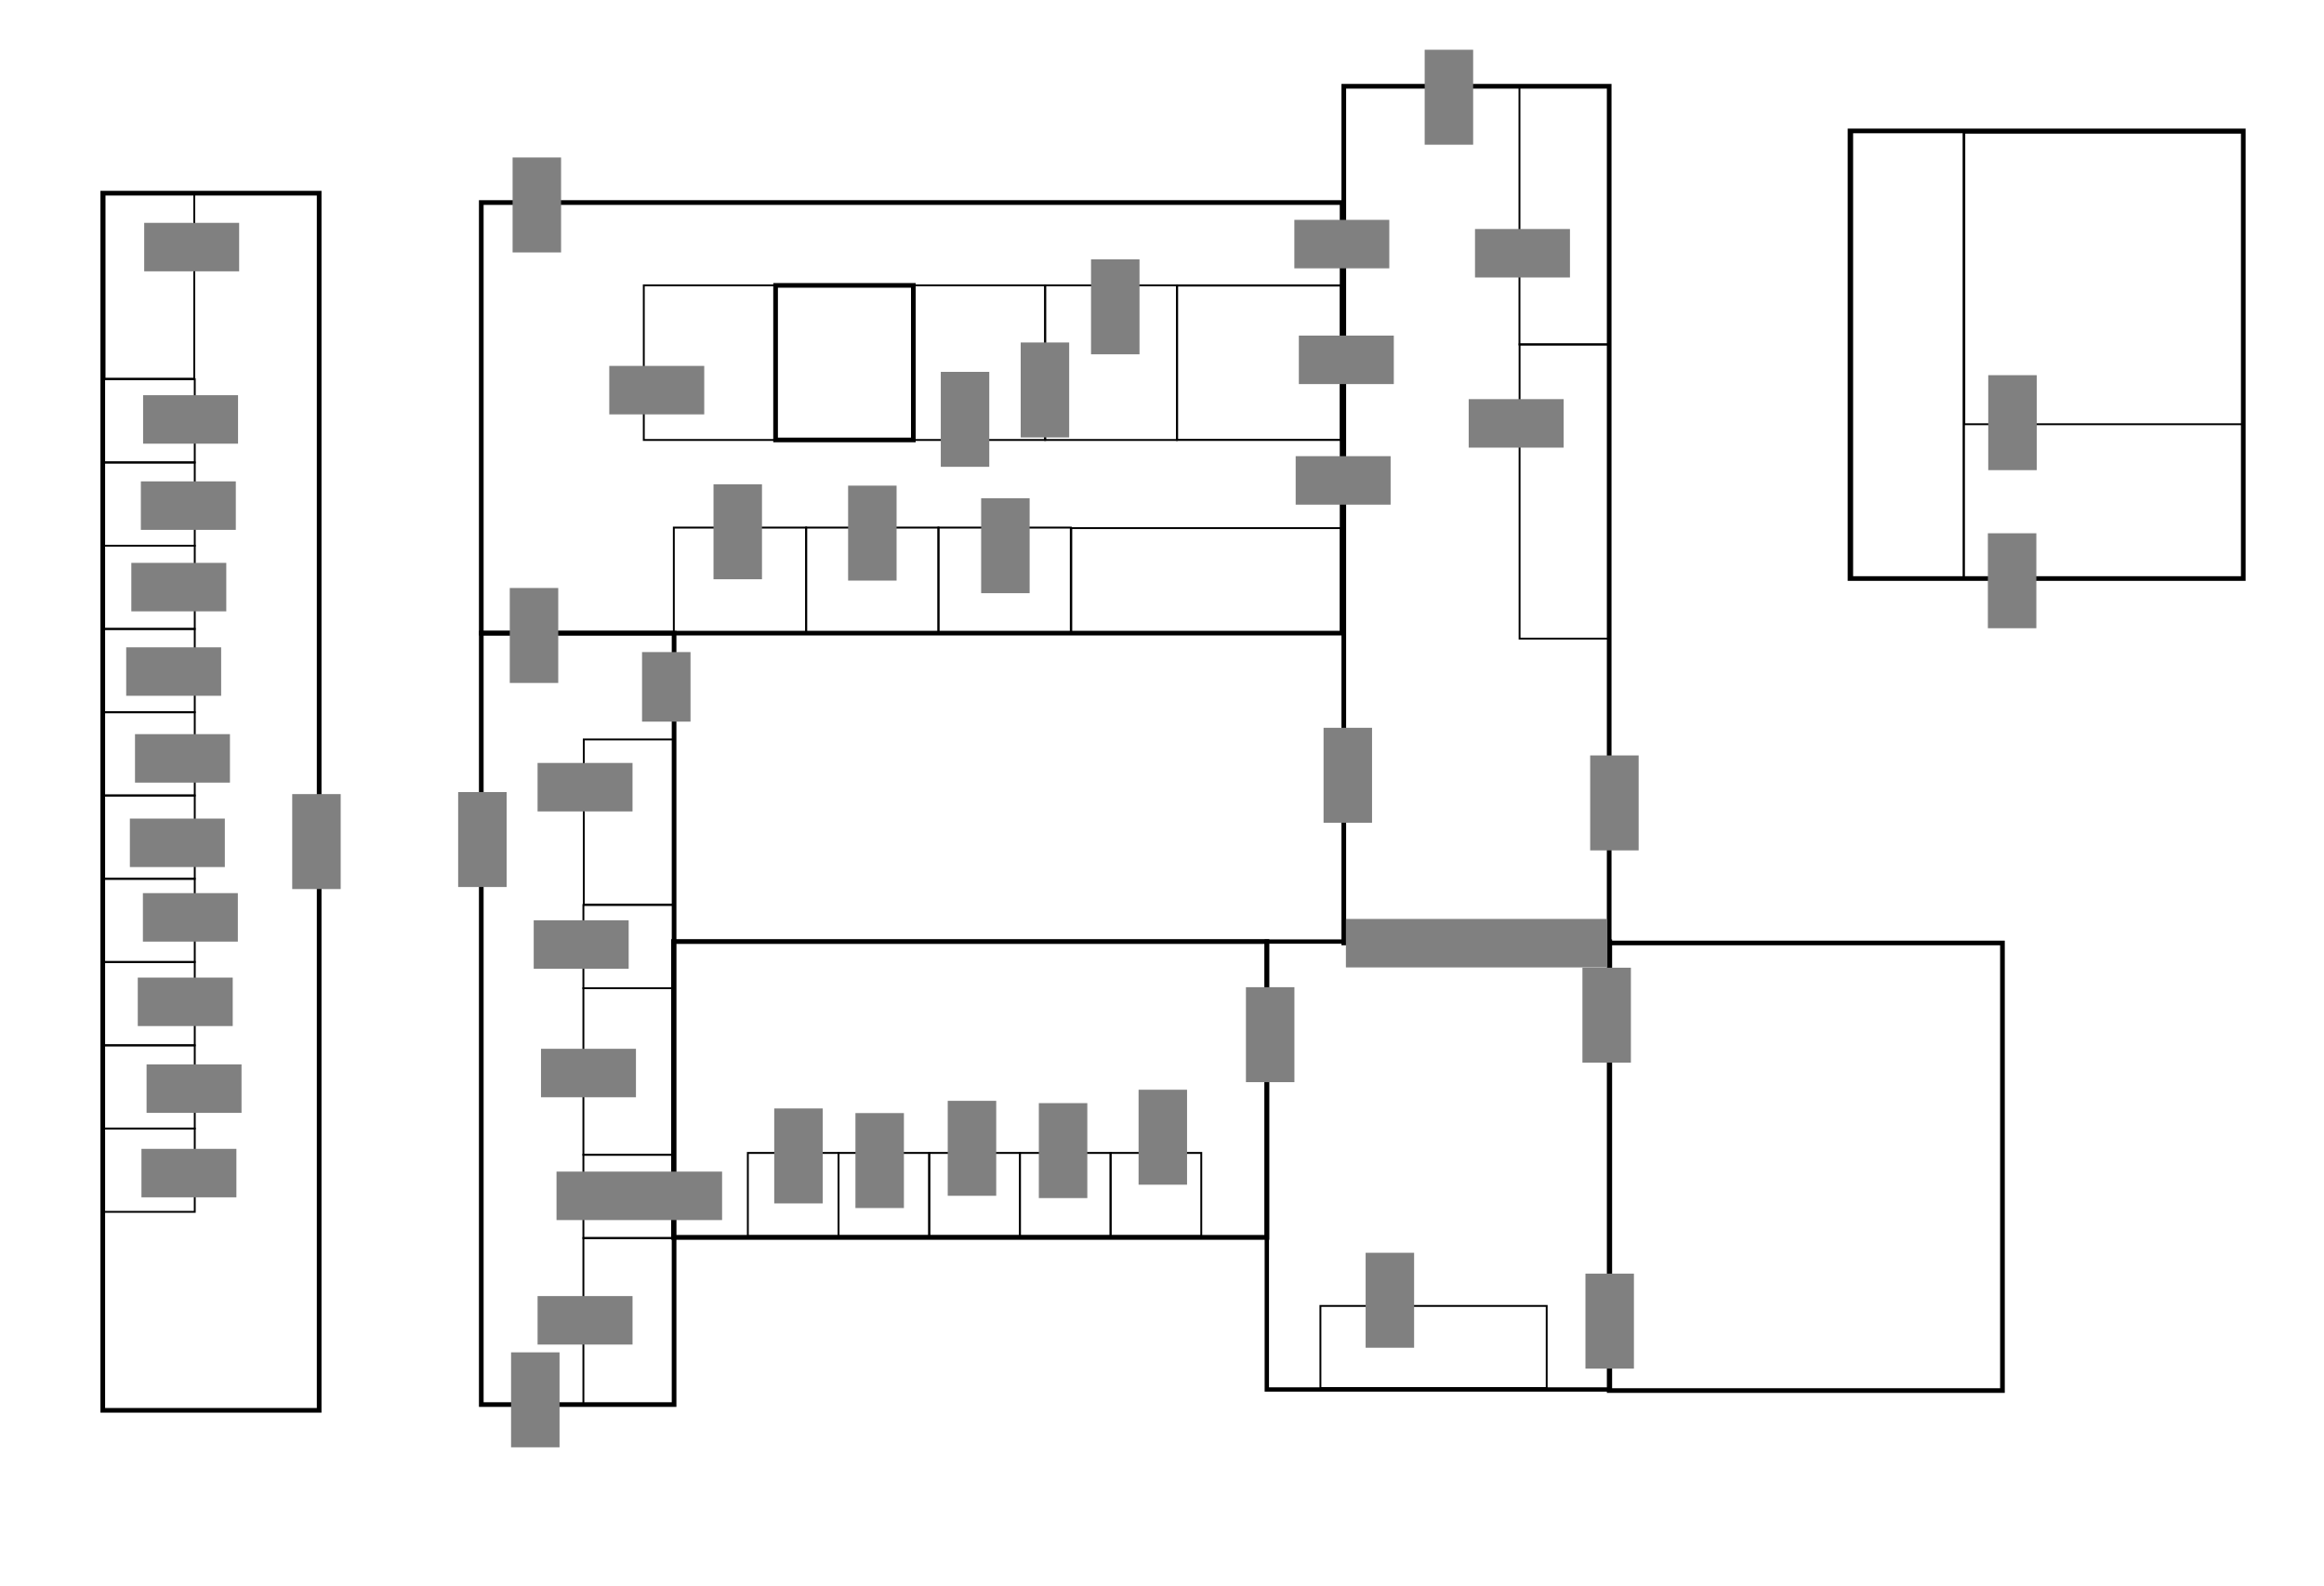 <?xml version="1.0" encoding="UTF-8" standalone="no"?>
<svg
   xmlns:dc="http://purl.org/dc/elements/1.1/"
   xmlns:cc="http://creativecommons.org/ns#"
   xmlns:rdf="http://www.w3.org/1999/02/22-rdf-syntax-ns#"
   xmlns:svg="http://www.w3.org/2000/svg"
   xmlns="http://www.w3.org/2000/svg"
   xmlns:sodipodi="http://sodipodi.sourceforge.net/DTD/sodipodi-0.dtd"
   xmlns:inkscape="http://www.inkscape.org/namespaces/inkscape"
   sodipodi:docname="layout.svg"
   inkscape:version="1.0 (4035a4fb49, 2020-05-01)"
   id="svg8"
   version="1.1"
   viewBox="0 0 249.013 169.896"
   height="169.896mm"
   width="249.013mm">
  <defs
     id="defs2" />
  <sodipodi:namedview
     inkscape:window-maximized="1"
     inkscape:window-y="0"
     inkscape:window-x="0"
     inkscape:window-height="1016"
     inkscape:window-width="1920"
     showguides="false"
     showgrid="false"
     inkscape:document-rotation="0"
     inkscape:current-layer="layer1"
     inkscape:document-units="mm"
     inkscape:cy="281.05281"
     inkscape:cx="473.60993"
     inkscape:zoom="0.8917887"
     inkscape:pageshadow="2"
     inkscape:pageopacity="0.0"
     borderopacity="1.0"
     bordercolor="#666666"
     pagecolor="#ffffff"
     id="base" />
  <g
     transform="translate(19.463,-40.945)"
     inkscape:label="outer"
     id="layer3"
     inkscape:groupmode="layer" />
  <g
     transform="translate(19.463,-40.945)"
     id="layer1"
     inkscape:groupmode="layer"
     inkscape:label="outline">
    <rect
       transform="rotate(-90)"
       y="32.105"
       x="-191.433"
       height="20.659"
       width="82.653"
       id="rect10"
       style="fill:none;stroke:#000000;stroke-width:0.5;stroke-miterlimit:4;stroke-dasharray:none;stroke-opacity:1" />
    <rect
       transform="rotate(-90)"
       y="52.705"
       x="-173.52"
       height="63.575"
       width="31.698"
       id="rect12"
       style="fill:none;stroke:#000000;stroke-width:0.516;stroke-miterlimit:4;stroke-dasharray:none;stroke-opacity:1" />
    <rect
       transform="rotate(-90)"
       y="32.105"
       x="-108.78"
       height="92.236"
       width="46.134"
       id="rect14"
       style="fill:none;stroke:#000000;stroke-width:0.5;stroke-miterlimit:4;stroke-dasharray:none;stroke-opacity:1" />
    <rect
       transform="rotate(-90)"
       y="63.64"
       x="-88.082"
       height="14.759"
       width="16.562"
       id="rect16"
       style="fill:none;stroke:#000000;stroke-width:0.5;stroke-miterlimit:4;stroke-dasharray:none;stroke-opacity:1" />
    <rect
       transform="rotate(-90)"
       y="124.522"
       x="-141.974"
       height="28.437"
       width="91.785"
       id="rect18"
       style="fill:none;stroke:#000000;stroke-width:0.5;stroke-miterlimit:4;stroke-dasharray:none;stroke-opacity:1" />
    <rect
       transform="rotate(-90)"
       y="116.274"
       x="-189.816"
       height="36.765"
       width="47.99"
       id="rect20"
       style="fill:none;stroke:#000000;stroke-width:0.467;stroke-miterlimit:4;stroke-dasharray:none;stroke-opacity:1" />
    <rect
       transform="rotate(-90)"
       style="fill:none;stroke:#000000;stroke-width:0.5;stroke-miterlimit:4;stroke-dasharray:none;stroke-opacity:1"
       id="rect20-3"
       width="47.957"
       height="42.137"
       x="-189.931"
       y="152.96" />
    <rect
       transform="rotate(-90)"
       y="-8.451"
       x="-192.049"
       height="23.186"
       width="130.405"
       id="rect860"
       style="fill:none;stroke:#000000;stroke-width:0.5;stroke-miterlimit:4;stroke-dasharray:none;stroke-opacity:1" />
    <rect
       transform="rotate(-90)"
       y="49.519"
       x="-88.082"
       height="14.121"
       width="16.562"
       id="rect862"
       style="fill:none;stroke:#000000;stroke-width:0.2;stroke-miterlimit:4;stroke-dasharray:none;stroke-opacity:1" />
    <rect
       transform="rotate(-90)"
       style="fill:none;stroke:#000000;stroke-width:0.2;stroke-miterlimit:4;stroke-dasharray:none;stroke-opacity:1"
       id="rect862-6"
       width="8.921"
       height="9.717"
       x="-161.86"
       y="-8.312" />
    <rect
       transform="rotate(-90)"
       style="fill:none;stroke:#000000;stroke-width:0.2;stroke-miterlimit:4;stroke-dasharray:none;stroke-opacity:1"
       id="rect862-7"
       width="8.921"
       height="9.717"
       x="-152.939"
       y="-8.312" />
    <rect
       transform="rotate(-90)"
       y="-8.312"
       x="-144.018"
       height="9.717"
       width="8.921"
       id="rect862-6-5"
       style="fill:none;stroke:#000000;stroke-width:0.2;stroke-miterlimit:4;stroke-dasharray:none;stroke-opacity:1" />
    <rect
       transform="rotate(-90)"
       style="fill:none;stroke:#000000;stroke-width:0.2;stroke-miterlimit:4;stroke-dasharray:none;stroke-opacity:1"
       id="rect862-3"
       width="8.921"
       height="9.717"
       x="-135.097"
       y="-8.312" />
    <rect
       transform="rotate(-90)"
       y="-8.312"
       x="-126.176"
       height="9.717"
       width="8.921"
       id="rect862-6-56"
       style="fill:none;stroke:#000000;stroke-width:0.2;stroke-miterlimit:4;stroke-dasharray:none;stroke-opacity:1" />
    <rect
       transform="rotate(-90)"
       y="-8.312"
       x="-117.255"
       height="9.717"
       width="8.921"
       id="rect862-7-2"
       style="fill:none;stroke:#000000;stroke-width:0.2;stroke-miterlimit:4;stroke-dasharray:none;stroke-opacity:1" />
    <rect
       transform="rotate(-90)"
       style="fill:none;stroke:#000000;stroke-width:0.2;stroke-miterlimit:4;stroke-dasharray:none;stroke-opacity:1"
       id="rect862-6-5-9"
       width="8.921"
       height="9.717"
       x="-108.334"
       y="-8.312" />
    <rect
       transform="rotate(-90)"
       style="fill:none;stroke:#000000;stroke-width:0.2;stroke-miterlimit:4;stroke-dasharray:none;stroke-opacity:1"
       id="rect862-1"
       width="8.921"
       height="9.717"
       x="-99.413"
       y="-8.312" />
    <rect
       transform="rotate(-90)"
       y="-8.312"
       x="-90.492"
       height="9.717"
       width="8.921"
       id="rect862-6-2"
       style="fill:none;stroke:#000000;stroke-width:0.2;stroke-miterlimit:4;stroke-dasharray:none;stroke-opacity:1" />
    <rect
       transform="rotate(-90)"
       y="-8.264"
       x="-81.522"
       height="9.619"
       width="19.96"
       id="rect862-7-7"
       style="fill:none;stroke:#000000;stroke-width:0.2;stroke-miterlimit:4;stroke-dasharray:none;stroke-opacity:1" />
    <rect
       transform="rotate(-90)"
       y="43.047"
       x="-191.433"
       height="9.717"
       width="17.842"
       id="rect862-36"
       style="fill:none;stroke:#000000;stroke-width:0.2;stroke-miterlimit:4;stroke-dasharray:none;stroke-opacity:1" />
    <rect
       transform="rotate(-90)"
       style="fill:none;stroke:#000000;stroke-width:0.2;stroke-miterlimit:4;stroke-dasharray:none;stroke-opacity:1"
       id="rect862-7-6"
       width="8.921"
       height="9.717"
       x="-173.591"
       y="43.047" />
    <rect
       transform="rotate(-90)"
       y="43.047"
       x="-164.67"
       height="9.717"
       width="17.842"
       id="rect862-6-5-2"
       style="fill:none;stroke:#000000;stroke-width:0.2;stroke-miterlimit:4;stroke-dasharray:none;stroke-opacity:1" />
    <rect
       transform="rotate(-90)"
       y="43.047"
       x="-146.828"
       height="9.717"
       width="8.921"
       id="rect862-6-56-1"
       style="fill:none;stroke:#000000;stroke-width:0.2;stroke-miterlimit:4;stroke-dasharray:none;stroke-opacity:1" />
    <rect
       transform="rotate(-90)"
       y="43.087"
       x="-137.866"
       height="9.636"
       width="17.696"
       id="rect862-7-2-8"
       style="fill:none;stroke:#000000;stroke-width:0.2;stroke-miterlimit:4;stroke-dasharray:none;stroke-opacity:1" />
    <rect
       transform="rotate(-90)"
       style="fill:none;stroke:#000000;stroke-width:0.2;stroke-miterlimit:4;stroke-dasharray:none;stroke-opacity:1"
       id="rect862-73"
       width="8.921"
       height="9.717"
       x="-170.781"
       y="-8.312" />
    <rect
       transform="rotate(-90)"
       style="fill:none;stroke:#000000;stroke-width:0.2;stroke-miterlimit:4;stroke-dasharray:none;stroke-opacity:1"
       id="rect862-61"
       width="11.337"
       height="14.178"
       x="-108.808"
       y="52.736" />
    <rect
       transform="rotate(-90)"
       y="66.913"
       x="-108.808"
       height="14.178"
       width="11.337"
       id="rect862-61-2"
       style="fill:none;stroke:#000000;stroke-width:0.2;stroke-miterlimit:4;stroke-dasharray:none;stroke-opacity:1" />
    <rect
       transform="rotate(-90)"
       style="fill:none;stroke:#000000;stroke-width:0.2;stroke-miterlimit:4;stroke-dasharray:none;stroke-opacity:1"
       id="rect862-61-2-9"
       width="11.337"
       height="14.178"
       x="-108.808"
       y="81.091" />
    <rect
       transform="rotate(-90)"
       style="fill:none;stroke:#000000;stroke-width:0.2;stroke-miterlimit:4;stroke-dasharray:none;stroke-opacity:1"
       id="rect862-61-2-3"
       width="11.222"
       height="28.897"
       x="-108.75"
       y="95.325" />
    <rect
       transform="rotate(-90)"
       style="fill:none;stroke:#000000;stroke-width:0.2;stroke-miterlimit:4;stroke-dasharray:none;stroke-opacity:1"
       id="rect862-19"
       width="16.562"
       height="14.121"
       x="-88.082"
       y="78.399" />
    <rect
       transform="rotate(-90)"
       style="fill:none;stroke:#000000;stroke-width:0.2;stroke-miterlimit:4;stroke-dasharray:none;stroke-opacity:1"
       id="rect862-4"
       width="16.562"
       height="14.121"
       x="-88.082"
       y="92.521" />
    <rect
       transform="rotate(-90)"
       y="60.668"
       x="-173.393"
       height="9.717"
       width="8.921"
       id="rect862-73-7"
       style="fill:none;stroke:#000000;stroke-width:0.2;stroke-miterlimit:4;stroke-dasharray:none;stroke-opacity:1" />
    <rect
       transform="rotate(-90)"
       style="fill:none;stroke:#000000;stroke-width:0.2;stroke-miterlimit:4;stroke-dasharray:none;stroke-opacity:1"
       id="rect862-73-7-8"
       width="8.921"
       height="9.717"
       x="-173.393"
       y="70.385" />
    <rect
       transform="rotate(-90)"
       style="fill:none;stroke:#000000;stroke-width:0.2;stroke-miterlimit:4;stroke-dasharray:none;stroke-opacity:1"
       id="rect862-73-7-4"
       width="8.921"
       height="9.717"
       x="-173.393"
       y="80.101" />
    <rect
       transform="rotate(-90)"
       style="fill:none;stroke:#000000;stroke-width:0.2;stroke-miterlimit:4;stroke-dasharray:none;stroke-opacity:1"
       id="rect862-73-7-5"
       width="8.921"
       height="9.717"
       x="-173.393"
       y="89.818" />
    <rect
       transform="rotate(-90)"
       style="fill:none;stroke:#000000;stroke-width:0.2;stroke-miterlimit:4;stroke-dasharray:none;stroke-opacity:1"
       id="rect862-73-7-0"
       width="8.921"
       height="9.717"
       x="-173.393"
       y="99.535" />
    <rect
       transform="rotate(-90)"
       y="122.017"
       x="-189.669"
       height="24.246"
       width="8.807"
       id="rect862-73-7-0-3"
       style="fill:none;stroke:#000000;stroke-width:0.2;stroke-miterlimit:4;stroke-dasharray:none;stroke-opacity:1" />
    <rect
       transform="rotate(-90)"
       y="143.357"
       x="-109.367"
       height="9.544"
       width="31.525"
       id="rect862-73-7-0-1"
       style="fill:none;stroke:#000000;stroke-width:0.2;stroke-miterlimit:4;stroke-dasharray:none;stroke-opacity:1" />
    <rect
       transform="rotate(-90)"
       style="fill:none;stroke:#000000;stroke-width:0.2;stroke-miterlimit:4;stroke-dasharray:none;stroke-opacity:1"
       id="rect862-73-7-0-1-0"
       width="27.65"
       height="9.567"
       x="-77.854"
       y="143.345" />
    <rect
       transform="rotate(-90)"
       y="178.764"
       x="-102.928"
       height="42.137"
       width="47.957"
       id="rect20-3-6"
       style="fill:none;stroke:#000000;stroke-width:0.5;stroke-miterlimit:4;stroke-dasharray:none;stroke-opacity:1" />
    <rect
       transform="rotate(-90)"
       style="fill:none;stroke:#000000;stroke-width:0.2;stroke-miterlimit:4;stroke-dasharray:none;stroke-opacity:1"
       id="rect862-73-7-0-1-3"
       width="31.241"
       height="29.873"
       x="-86.396"
       y="191.011" />
    <rect
       transform="rotate(-90)"
       y="178.972"
       x="-102.939"
       height="11.98"
       width="47.882"
       id="rect862-73-7-0-1-3-9"
       style="fill:none;stroke:#000000;stroke-width:0.247;stroke-miterlimit:4;stroke-dasharray:none;stroke-opacity:1" />
    <rect
       transform="rotate(-90)"
       y="106.654"
       x="-88.071"
       height="17.581"
       width="16.539"
       id="rect862-4-4"
       style="fill:none;stroke:#000000;stroke-width:0.223;stroke-miterlimit:4;stroke-dasharray:none;stroke-opacity:1" />
  </g>
  <g
     transform="translate(19.463,-40.945)"
     style="display:inline"
     inkscape:label="doors"
     id="layer2"
     inkscape:groupmode="layer">
    <rect
       y="-171.666"
       x="-57.908"
       height="5.194"
       width="17.741"
       id="rect1335-2-0"
       style="fill:#808080;fill-opacity:1;stroke:none;stroke-width:0.181;stroke-miterlimit:4;stroke-dasharray:none"
       transform="scale(-1)" />
    <rect
       transform="rotate(-90)"
       style="fill:#808080;fill-opacity:1;stroke:none;stroke-width:0.137;stroke-miterlimit:4;stroke-dasharray:none"
       id="rect1335-6"
       width="10.174"
       height="5.194"
       x="-156.889"
       y="114.037" />
    <rect
       y="83.71"
       x="137.905"
       height="5.194"
       width="10.174"
       id="rect1335-6-1"
       style="fill:#808080;fill-opacity:1;stroke:none;stroke-width:0.137;stroke-miterlimit:4;stroke-dasharray:none" />
    <rect
       style="fill:#808080;fill-opacity:1;stroke:none;stroke-width:0.137;stroke-miterlimit:4;stroke-dasharray:none"
       id="rect1335-6-1-5"
       width="10.174"
       height="5.194"
       x="138.582"
       y="65.482" />
    <rect
       transform="rotate(-90)"
       style="fill:#808080;fill-opacity:1;stroke:none;stroke-width:0.137;stroke-miterlimit:4;stroke-dasharray:none"
       id="rect1335-6-1-54"
       width="10.174"
       height="5.194"
       x="-56.449"
       y="133.189" />
    <rect
       transform="rotate(-90)"
       y="35.297"
       x="-196.011"
       height="5.194"
       width="10.174"
       id="rect1335-6-1-54-7"
       style="fill:#808080;fill-opacity:1;stroke:none;stroke-width:0.137;stroke-miterlimit:4;stroke-dasharray:none" />
    <rect
       transform="rotate(-90)"
       style="fill:#808080;fill-opacity:1;stroke:none;stroke-width:0.137;stroke-miterlimit:4;stroke-dasharray:none"
       id="rect1335-6-1-54-7-6"
       width="10.174"
       height="5.194"
       x="-132.057"
       y="150.922" />
    <rect
       transform="rotate(-90)"
       y="193.535"
       x="-108.254"
       height="5.194"
       width="10.174"
       id="rect1335-6-1-54-7-6-5"
       style="fill:#808080;fill-opacity:1;stroke:none;stroke-width:0.137;stroke-miterlimit:4;stroke-dasharray:none" />
    <rect
       transform="rotate(-90)"
       y="193.575"
       x="-91.317"
       height="5.194"
       width="10.174"
       id="rect1335-6-1-54-7-6-6"
       style="fill:#808080;fill-opacity:1;stroke:none;stroke-width:0.137;stroke-miterlimit:4;stroke-dasharray:none" />
    <rect
       transform="rotate(-90)"
       y="150.092"
       x="-154.8"
       height="5.194"
       width="10.174"
       id="rect1335-6-1-54-7-6-3"
       style="fill:#808080;fill-opacity:1;stroke:none;stroke-width:0.137;stroke-miterlimit:4;stroke-dasharray:none" />
    <rect
       transform="rotate(-90)"
       style="fill:#808080;fill-opacity:1;stroke:none;stroke-width:0.137;stroke-miterlimit:4;stroke-dasharray:none"
       id="rect1335-6-1-54-7-6-3-7"
       width="10.174"
       height="5.194"
       x="-129.095"
       y="122.354" />
    <rect
       y="89.82"
       x="119.366"
       height="5.194"
       width="10.174"
       id="rect1335-6-1-54-7-6-3-7-2"
       style="fill:#808080;fill-opacity:1;stroke:none;stroke-width:0.137;stroke-miterlimit:4;stroke-dasharray:none" />
    <rect
       style="fill:#808080;fill-opacity:1;stroke:none;stroke-width:0.137;stroke-miterlimit:4;stroke-dasharray:none"
       id="rect1335-6-1-54-7-6-3-7-2-5"
       width="10.174"
       height="5.194"
       x="119.224"
       y="64.501" />
    <rect
       transform="rotate(-90)"
       y="102.534"
       x="-167.875"
       height="5.194"
       width="10.174"
       id="rect1335-6-7"
       style="fill:#808080;fill-opacity:1;stroke:none;stroke-width:0.137;stroke-miterlimit:4;stroke-dasharray:none" />
    <rect
       transform="rotate(-90)"
       y="91.847"
       x="-169.31"
       height="5.194"
       width="10.174"
       id="rect1335-6-4"
       style="fill:#808080;fill-opacity:1;stroke:none;stroke-width:0.137;stroke-miterlimit:4;stroke-dasharray:none" />
    <rect
       transform="rotate(-90)"
       y="82.086"
       x="-169.063"
       height="5.194"
       width="10.174"
       id="rect1335-6-43"
       style="fill:#808080;fill-opacity:1;stroke:none;stroke-width:0.137;stroke-miterlimit:4;stroke-dasharray:none" />
    <rect
       transform="rotate(-90)"
       style="fill:#808080;fill-opacity:1;stroke:none;stroke-width:0.137;stroke-miterlimit:4;stroke-dasharray:none"
       id="rect1335-6-43-0"
       width="10.174"
       height="5.194"
       x="-170.376"
       y="72.196" />
    <rect
       transform="rotate(-90)"
       style="fill:#808080;fill-opacity:1;stroke:none;stroke-width:0.137;stroke-miterlimit:4;stroke-dasharray:none"
       id="rect1335-6-43-7"
       width="10.174"
       height="5.194"
       x="-169.88"
       y="63.495" />
    <rect
       transform="rotate(-90)"
       style="fill:#808080;fill-opacity:1;stroke:none;stroke-width:0.137;stroke-miterlimit:4;stroke-dasharray:none"
       id="rect1335-6-43-8"
       width="10.174"
       height="5.194"
       x="-104.5"
       y="85.666" />
    <rect
       transform="rotate(-90)"
       y="97.44"
       x="-78.906"
       height="5.194"
       width="10.174"
       id="rect1335-6-43-8-6"
       style="fill:#808080;fill-opacity:1;stroke:none;stroke-width:0.137;stroke-miterlimit:4;stroke-dasharray:none" />
    <rect
       transform="rotate(-90)"
       y="81.342"
       x="-90.96"
       height="5.194"
       width="10.174"
       id="rect1335-6-43-8-6-8-8"
       style="fill:#808080;fill-opacity:1;stroke:none;stroke-width:0.137;stroke-miterlimit:4;stroke-dasharray:none" />
    <rect
       style="fill:#808080;fill-opacity:1;stroke:none;stroke-width:0.137;stroke-miterlimit:4;stroke-dasharray:none"
       id="rect1335-6-43-8-6-8-8-4"
       width="10.174"
       height="5.194"
       x="119.707"
       y="76.902" />
    <rect
       y="80.149"
       x="45.82"
       height="5.194"
       width="10.174"
       id="rect1335-6-43-8-6-8-8-4-3"
       style="fill:#808080;fill-opacity:1;stroke:none;stroke-width:0.137;stroke-miterlimit:4;stroke-dasharray:none" />
    <rect
       transform="rotate(90)"
       style="fill:#808080;fill-opacity:1;stroke:none;stroke-width:0.137;stroke-miterlimit:4;stroke-dasharray:none"
       id="rect1335-6-43-8-6-8-8-4-3-1"
       width="10.174"
       height="5.194"
       x="92.834"
       y="-62.182" />
    <rect
       y="-76.605"
       x="92.977"
       height="5.194"
       width="10.174"
       id="rect1335-6-43-8-6-8-8-4-3-1-4"
       style="fill:#808080;fill-opacity:1;stroke:none;stroke-width:0.137;stroke-miterlimit:4;stroke-dasharray:none"
       transform="rotate(90)" />
    <rect
       transform="rotate(-90)"
       style="display:inline;fill:#808080;fill-opacity:1;stroke:none;stroke-width:0.137;stroke-miterlimit:4;stroke-dasharray:none"
       id="rect1335-6-1-54-7-2"
       width="10.174"
       height="5.194"
       x="-136.2"
       y="11.848" />
    <rect
       transform="rotate(-90)"
       y="29.628"
       x="-135.981"
       height="5.194"
       width="10.174"
       id="rect1335-6-1-54-7-2-0"
       style="display:inline;fill:#808080;fill-opacity:1;stroke:none;stroke-width:0.137;stroke-miterlimit:4;stroke-dasharray:none" />
    <rect
       y="164.034"
       x="-4.307"
       height="5.194"
       width="10.174"
       id="rect1335-6-1-54-7-2-6"
       style="display:inline;fill:#808080;fill-opacity:1;stroke:none;stroke-width:0.137;stroke-miterlimit:4;stroke-dasharray:none" />
    <rect
       style="display:inline;fill:#808080;fill-opacity:1;stroke:none;stroke-width:0.137;stroke-miterlimit:4;stroke-dasharray:none"
       id="rect1335-6-1-54-7-2-6-8"
       width="10.174"
       height="5.194"
       x="-3.758"
       y="154.986" />
    <rect
       style="display:inline;fill:#808080;fill-opacity:1;stroke:none;stroke-width:0.137;stroke-miterlimit:4;stroke-dasharray:none"
       id="rect1335-6-1-54-7-2-6-9"
       width="10.174"
       height="5.194"
       x="-4.701"
       y="145.684" />
    <rect
       y="136.636"
       x="-4.152"
       height="5.194"
       width="10.174"
       id="rect1335-6-1-54-7-2-6-8-2"
       style="display:inline;fill:#808080;fill-opacity:1;stroke:none;stroke-width:0.137;stroke-miterlimit:4;stroke-dasharray:none" />
    <rect
       style="display:inline;fill:#808080;fill-opacity:1;stroke:none;stroke-width:0.137;stroke-miterlimit:4;stroke-dasharray:none"
       id="rect1335-6-1-54-7-2-6-6"
       width="10.174"
       height="5.194"
       x="-5.547"
       y="128.649" />
    <rect
       y="119.602"
       x="-4.998"
       height="5.194"
       width="10.174"
       id="rect1335-6-1-54-7-2-6-8-6"
       style="display:inline;fill:#808080;fill-opacity:1;stroke:none;stroke-width:0.137;stroke-miterlimit:4;stroke-dasharray:none" />
    <rect
       y="110.299"
       x="-5.941"
       height="5.194"
       width="10.174"
       id="rect1335-6-1-54-7-2-6-9-4"
       style="display:inline;fill:#808080;fill-opacity:1;stroke:none;stroke-width:0.137;stroke-miterlimit:4;stroke-dasharray:none" />
    <rect
       style="display:inline;fill:#808080;fill-opacity:1;stroke:none;stroke-width:0.137;stroke-miterlimit:4;stroke-dasharray:none"
       id="rect1335-6-1-54-7-2-6-8-2-9"
       width="10.174"
       height="5.194"
       x="-5.392"
       y="101.252" />
    <rect
       y="92.52"
       x="-4.37"
       height="5.194"
       width="10.174"
       id="rect1335-6-1-54-7-2-6-8-2-9-5"
       style="display:inline;fill:#808080;fill-opacity:1;stroke:none;stroke-width:0.137;stroke-miterlimit:4;stroke-dasharray:none" />
    <rect
       style="display:inline;fill:#808080;fill-opacity:1;stroke:none;stroke-width:0.137;stroke-miterlimit:4;stroke-dasharray:none"
       id="rect1335-6-1-54-7-2-6-8-2-9-5-0"
       width="10.174"
       height="5.194"
       x="-4.131"
       y="83.287" />
    <rect
       y="64.821"
       x="-4.013"
       height="5.194"
       width="10.174"
       id="rect1335-6-1-54-7-2-6-8-2-9-5-0-4"
       style="display:inline;fill:#808080;fill-opacity:1;stroke:none;stroke-width:0.137;stroke-miterlimit:4;stroke-dasharray:none" />
    <rect
       style="display:inline;fill:#808080;fill-opacity:1;stroke:none;stroke-width:0.137;stroke-miterlimit:4;stroke-dasharray:none"
       id="rect1335-6-1-54-7-2-6-8-2-9-5-0-4-8"
       width="10.174"
       height="5.194"
       x="38.138"
       y="179.809" />
    <rect
       y="153.314"
       x="38.504"
       height="5.194"
       width="10.174"
       id="rect1335-6-1-54-7-2-6-8-2-9-5-0-4-8-7"
       style="display:inline;fill:#808080;fill-opacity:1;stroke:none;stroke-width:0.137;stroke-miterlimit:4;stroke-dasharray:none" />
    <rect
       style="display:inline;fill:#808080;fill-opacity:1;stroke:none;stroke-width:0.137;stroke-miterlimit:4;stroke-dasharray:none"
       id="rect1335-6-1-54-7-2-6-8-2-9-5-0-4-8-7-1"
       width="10.174"
       height="5.194"
       x="37.724"
       y="139.547" />
    <rect
       y="122.689"
       x="38.137"
       height="5.194"
       width="10.174"
       id="rect1335-6-1-54-7-2-6-8-2-9-5-0-4-8-7-1-7"
       style="display:inline;fill:#808080;fill-opacity:1;stroke:none;stroke-width:0.137;stroke-miterlimit:4;stroke-dasharray:none" />
    <rect
       transform="rotate(-90)"
       style="display:inline;fill:#808080;fill-opacity:1;stroke:none;stroke-width:0.137;stroke-miterlimit:4;stroke-dasharray:none"
       id="rect1335-6-1-54-7-2-0-2"
       width="10.174"
       height="5.194"
       x="-67.992"
       y="35.461" />
    <rect
       transform="rotate(-90)"
       y="150.415"
       x="-187.581"
       height="5.194"
       width="10.174"
       id="rect1335-6-1-54-7-2-0-2-7"
       style="display:inline;fill:#808080;fill-opacity:1;stroke:none;stroke-width:0.137;stroke-miterlimit:4;stroke-dasharray:none" />
    <rect
       transform="rotate(-90)"
       y="35.158"
       x="-114.118"
       height="5.194"
       width="10.174"
       id="rect1335"
       style="fill:#808080;fill-opacity:1;stroke:none;stroke-width:0.137;stroke-miterlimit:4;stroke-dasharray:none" />
    <rect
       transform="scale(-1)"
       style="fill:#808080;fill-opacity:1;stroke:none;stroke-width:0.227;stroke-miterlimit:4;stroke-dasharray:none"
       id="rect1335-2"
       width="28.017"
       height="5.194"
       x="-152.766"
       y="-144.596" />
    <rect
       transform="rotate(-90)"
       y="49.331"
       x="-118.262"
       height="5.194"
       width="7.453"
       id="rect1335-6-1-54-7-6-3-7-4"
       style="fill:#808080;fill-opacity:1;stroke:none;stroke-width:0.117;stroke-miterlimit:4;stroke-dasharray:none" />
    <rect
       transform="rotate(-90)"
       style="fill:#808080;fill-opacity:1;stroke:none;stroke-width:0.137;stroke-miterlimit:4;stroke-dasharray:none"
       id="rect1335-6-43-8-6-8"
       width="10.174"
       height="5.194"
       x="-87.813"
       y="89.904" />
    <rect
       transform="rotate(-90)"
       style="display:inline;fill:#808080;fill-opacity:1;stroke:none;stroke-width:0.137;stroke-miterlimit:4;stroke-dasharray:none"
       id="rect1335-6-7-2"
       width="10.174"
       height="5.194"
       x="-185.344"
       y="126.862" />
  </g>
</svg>
